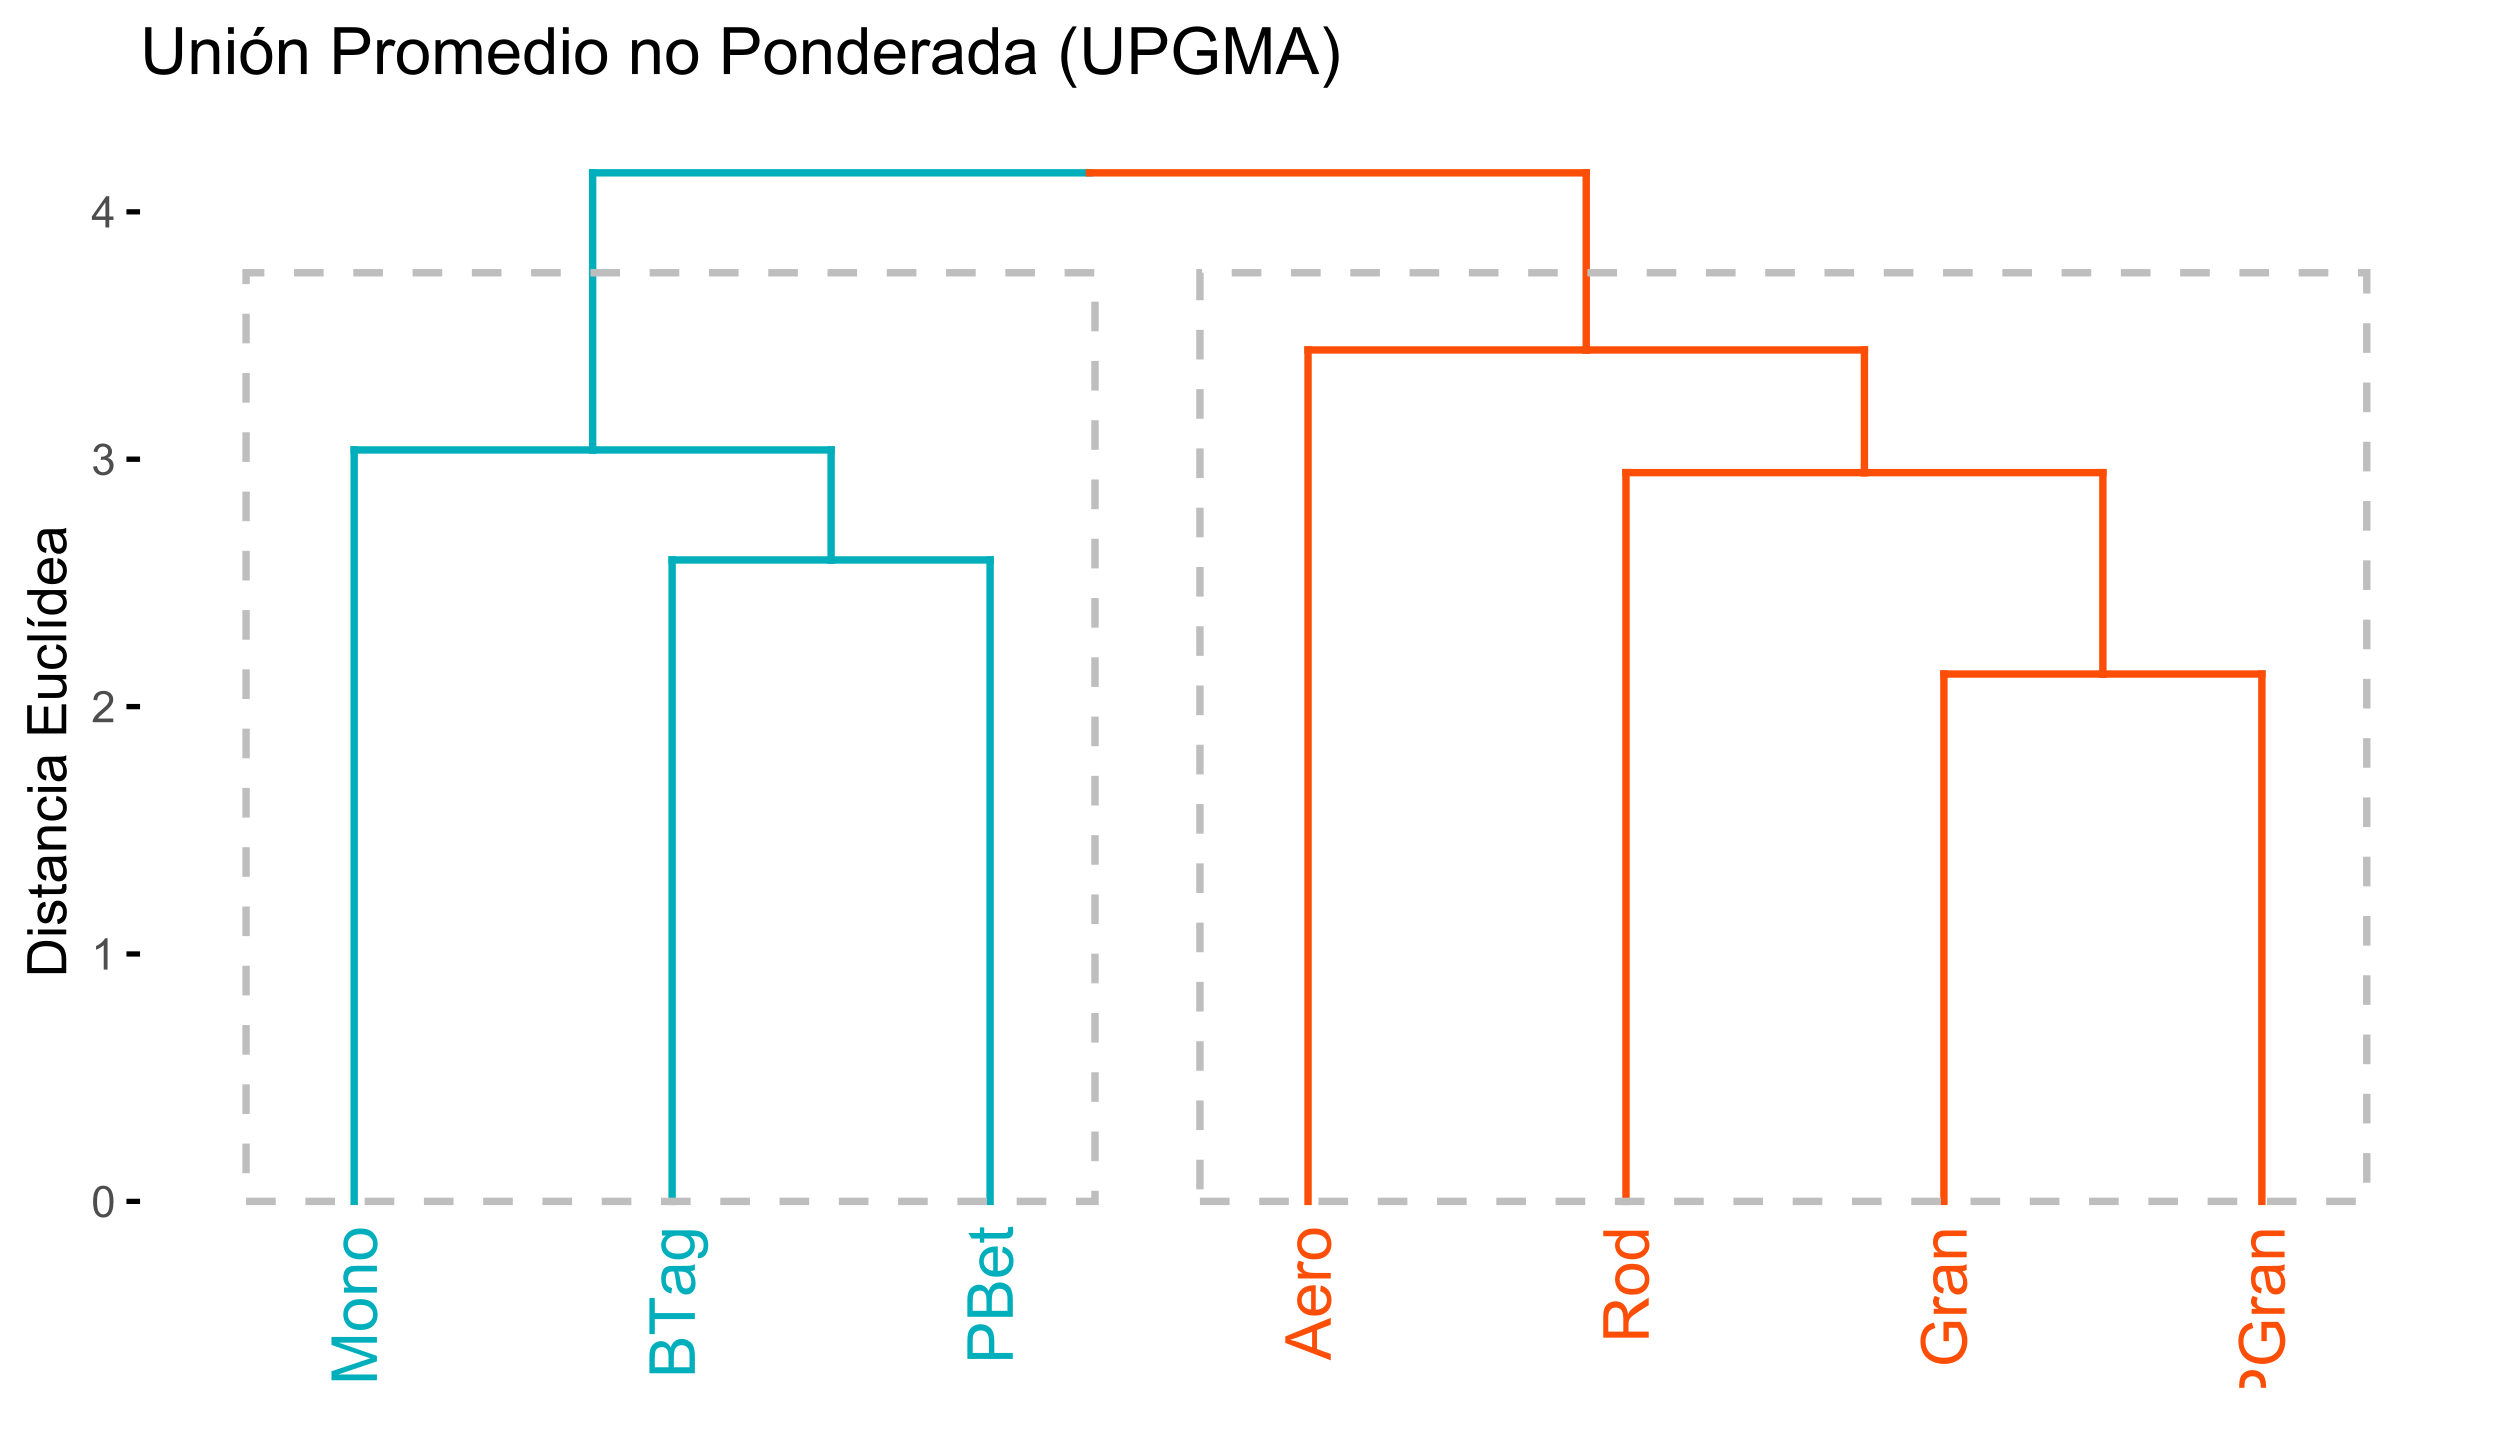 <?xml version="1.0" encoding="UTF-8"?>
<svg xmlns="http://www.w3.org/2000/svg" xmlns:xlink="http://www.w3.org/1999/xlink" width="504pt" height="288pt" viewBox="0 0 504 288" version="1.1">
<defs>
<g>
<symbol overflow="visible" id="glyph0-0">
<path style="stroke:none;" d="M 0 -1.602 L -8.004 -1.602 L -8.004 -8.004 L 0 -8.004 Z M -0.199 -1.801 L -0.199 -7.801 L -7.801 -7.801 L -7.801 -1.801 Z M -0.199 -1.801 "/>
</symbol>
<symbol overflow="visible" id="glyph0-1">
<path style="stroke:none;" d="M 0 -0.949 L -9.164 -0.949 L -9.164 -2.777 L -2.676 -4.945 C -2.07 -5.145 -1.617 -5.289 -1.32 -5.383 C -1.648 -5.484 -2.141 -5.648 -2.789 -5.871 L -9.164 -8.066 L -9.164 -9.695 L 0 -9.695 L 0 -8.527 L -7.672 -8.527 L 0 -5.863 L 0 -4.77 L -7.801 -2.121 L 0 -2.121 Z M 0 -0.949 "/>
</symbol>
<symbol overflow="visible" id="glyph0-2">
<path style="stroke:none;" d="M -3.32 -0.426 C -4.547 -0.422 -5.457 -0.762 -6.051 -1.449 C -6.539 -2.02 -6.785 -2.719 -6.789 -3.539 C -6.785 -4.449 -6.484 -5.191 -5.891 -5.773 C -5.289 -6.352 -4.465 -6.645 -3.414 -6.645 C -2.559 -6.645 -1.887 -6.516 -1.398 -6.258 C -0.906 -6 -0.527 -5.625 -0.258 -5.141 C 0.012 -4.648 0.145 -4.117 0.148 -3.539 C 0.145 -2.609 -0.148 -1.855 -0.742 -1.285 C -1.336 -0.707 -2.195 -0.422 -3.32 -0.426 Z M -3.32 -1.582 C -2.465 -1.582 -1.828 -1.766 -1.406 -2.137 C -0.984 -2.508 -0.773 -2.977 -0.773 -3.539 C -0.773 -4.094 -0.984 -4.555 -1.41 -4.93 C -1.836 -5.297 -2.484 -5.484 -3.355 -5.488 C -4.176 -5.484 -4.797 -5.297 -5.223 -4.93 C -5.645 -4.555 -5.859 -4.094 -5.859 -3.539 C -5.859 -2.977 -5.648 -2.508 -5.227 -2.137 C -4.805 -1.766 -4.168 -1.582 -3.32 -1.582 Z M -3.32 -1.582 "/>
</symbol>
<symbol overflow="visible" id="glyph0-3">
<path style="stroke:none;" d="M 0 -0.844 L -6.641 -0.844 L -6.641 -1.855 L -5.695 -1.855 C -6.422 -2.344 -6.785 -3.047 -6.789 -3.969 C -6.785 -4.367 -6.715 -4.738 -6.574 -5.074 C -6.43 -5.41 -6.238 -5.66 -6.008 -5.828 C -5.77 -5.992 -5.492 -6.109 -5.176 -6.176 C -4.965 -6.215 -4.602 -6.234 -4.082 -6.238 L 0 -6.238 L 0 -5.113 L -4.039 -5.113 C -4.492 -5.109 -4.836 -5.066 -5.066 -4.98 C -5.289 -4.895 -5.469 -4.738 -5.609 -4.516 C -5.742 -4.293 -5.812 -4.031 -5.812 -3.73 C -5.812 -3.25 -5.66 -2.836 -5.355 -2.488 C -5.051 -2.141 -4.473 -1.969 -3.625 -1.969 L 0 -1.969 Z M 0 -0.844 "/>
</symbol>
<symbol overflow="visible" id="glyph0-4">
<path style="stroke:none;" d="M 0 -0.938 L -9.164 -0.938 L -9.164 -4.375 C -9.164 -5.074 -9.07 -5.637 -8.887 -6.059 C -8.699 -6.48 -8.414 -6.812 -8.031 -7.055 C -7.645 -7.293 -7.242 -7.41 -6.82 -7.414 C -6.43 -7.41 -6.059 -7.305 -5.715 -7.094 C -5.363 -6.879 -5.086 -6.559 -4.875 -6.133 C -4.711 -6.684 -4.434 -7.109 -4.043 -7.41 C -3.652 -7.707 -3.188 -7.855 -2.656 -7.859 C -2.223 -7.855 -1.824 -7.766 -1.457 -7.586 C -1.086 -7.402 -0.801 -7.18 -0.605 -6.914 C -0.402 -6.648 -0.254 -6.312 -0.152 -5.91 C -0.051 -5.508 0 -5.016 0 -4.434 Z M -5.312 -2.152 L -5.312 -4.133 C -5.309 -4.664 -5.344 -5.051 -5.422 -5.289 C -5.508 -5.594 -5.66 -5.824 -5.875 -5.984 C -6.086 -6.137 -6.352 -6.215 -6.676 -6.219 C -6.977 -6.215 -7.246 -6.145 -7.48 -6 C -7.711 -5.852 -7.867 -5.641 -7.953 -5.375 C -8.035 -5.102 -8.078 -4.637 -8.082 -3.98 L -8.082 -2.152 Z M -1.082 -2.152 L -1.082 -4.434 C -1.078 -4.82 -1.094 -5.094 -1.125 -5.258 C -1.172 -5.531 -1.254 -5.766 -1.375 -5.957 C -1.488 -6.141 -1.656 -6.293 -1.883 -6.418 C -2.102 -6.535 -2.359 -6.598 -2.656 -6.602 C -2.992 -6.598 -3.289 -6.512 -3.547 -6.34 C -3.797 -6.164 -3.977 -5.918 -4.078 -5.609 C -4.18 -5.297 -4.23 -4.852 -4.234 -4.27 L -4.234 -2.152 Z M -1.082 -2.152 "/>
</symbol>
<symbol overflow="visible" id="glyph0-5">
<path style="stroke:none;" d="M 0 -3.32 L -8.082 -3.32 L -8.082 -0.301 L -9.164 -0.301 L -9.164 -7.566 L -8.082 -7.566 L -8.082 -4.531 L 0 -4.531 Z M 0 -3.32 "/>
</symbol>
<symbol overflow="visible" id="glyph0-6">
<path style="stroke:none;" d="M -0.82 -5.176 C -0.465 -4.754 -0.215 -4.355 -0.07 -3.973 C 0.074 -3.586 0.145 -3.172 0.148 -2.73 C 0.145 -2 -0.027 -1.438 -0.383 -1.047 C -0.734 -0.652 -1.191 -0.457 -1.75 -0.461 C -2.074 -0.457 -2.371 -0.531 -2.641 -0.684 C -2.906 -0.828 -3.121 -1.023 -3.285 -1.266 C -3.445 -1.504 -3.57 -1.773 -3.656 -2.074 C -3.715 -2.293 -3.77 -2.625 -3.824 -3.074 C -3.93 -3.98 -4.059 -4.648 -4.215 -5.082 C -4.363 -5.082 -4.461 -5.086 -4.508 -5.09 C -4.961 -5.086 -5.285 -4.98 -5.477 -4.77 C -5.73 -4.48 -5.859 -4.051 -5.859 -3.488 C -5.859 -2.957 -5.766 -2.566 -5.578 -2.316 C -5.391 -2.059 -5.062 -1.875 -4.594 -1.758 L -4.746 -0.656 C -5.215 -0.754 -5.594 -0.918 -5.887 -1.148 C -6.172 -1.379 -6.395 -1.711 -6.555 -2.145 C -6.707 -2.574 -6.785 -3.074 -6.789 -3.652 C -6.785 -4.215 -6.719 -4.676 -6.59 -5.031 C -6.453 -5.383 -6.285 -5.645 -6.086 -5.812 C -5.879 -5.977 -5.625 -6.094 -5.32 -6.164 C -5.125 -6.199 -4.777 -6.215 -4.281 -6.219 L -2.781 -6.219 C -1.73 -6.215 -1.07 -6.238 -0.797 -6.289 C -0.52 -6.336 -0.254 -6.434 0 -6.578 L 0 -5.402 C -0.234 -5.285 -0.508 -5.207 -0.82 -5.176 Z M -3.332 -5.082 C -3.164 -4.668 -3.023 -4.059 -2.906 -3.246 C -2.84 -2.781 -2.766 -2.453 -2.684 -2.262 C -2.598 -2.07 -2.473 -1.922 -2.316 -1.82 C -2.152 -1.715 -1.977 -1.664 -1.781 -1.664 C -1.48 -1.664 -1.23 -1.777 -1.031 -2.004 C -0.828 -2.23 -0.727 -2.562 -0.73 -3 C -0.727 -3.434 -0.82 -3.816 -1.016 -4.156 C -1.203 -4.492 -1.465 -4.742 -1.793 -4.902 C -2.047 -5.02 -2.422 -5.078 -2.918 -5.082 Z M -3.332 -5.082 "/>
</symbol>
<symbol overflow="visible" id="glyph0-7">
<path style="stroke:none;" d="M 0.551 -0.637 L 0.711 -1.73 C 1.047 -1.773 1.293 -1.902 1.449 -2.113 C 1.652 -2.391 1.758 -2.773 1.762 -3.258 C 1.758 -3.777 1.652 -4.18 1.449 -4.465 C 1.238 -4.746 0.949 -4.938 0.574 -5.039 C 0.344 -5.094 -0.137 -5.121 -0.867 -5.121 C -0.289 -4.629 0 -4.016 0 -3.281 C 0 -2.367 -0.328 -1.66 -0.988 -1.164 C -1.645 -0.66 -2.434 -0.41 -3.355 -0.414 C -3.988 -0.41 -4.574 -0.523 -5.109 -0.758 C -5.645 -0.984 -6.059 -1.316 -6.352 -1.754 C -6.641 -2.184 -6.785 -2.695 -6.789 -3.289 C -6.785 -4.07 -6.469 -4.719 -5.84 -5.227 L -6.641 -5.227 L -6.641 -6.266 L -0.898 -6.266 C 0.133 -6.262 0.859 -6.156 1.297 -5.949 C 1.727 -5.734 2.07 -5.402 2.32 -4.949 C 2.57 -4.492 2.695 -3.93 2.695 -3.262 C 2.695 -2.469 2.516 -1.828 2.16 -1.344 C 1.801 -0.852 1.266 -0.617 0.551 -0.637 Z M -3.438 -1.57 C -2.566 -1.57 -1.93 -1.742 -1.531 -2.086 C -1.125 -2.43 -0.926 -2.863 -0.93 -3.387 C -0.926 -3.902 -1.125 -4.336 -1.527 -4.688 C -1.922 -5.039 -2.547 -5.215 -3.402 -5.215 C -4.211 -5.215 -4.824 -5.031 -5.238 -4.672 C -5.652 -4.309 -5.859 -3.875 -5.859 -3.371 C -5.859 -2.867 -5.656 -2.441 -5.25 -2.094 C -4.844 -1.742 -4.238 -1.57 -3.438 -1.57 Z M -3.438 -1.57 "/>
</symbol>
<symbol overflow="visible" id="glyph0-8">
<path style="stroke:none;" d="M 0 -0.988 L -9.164 -0.988 L -9.164 -4.445 C -9.164 -5.051 -9.133 -5.516 -9.078 -5.84 C -9 -6.289 -8.859 -6.664 -8.648 -6.969 C -8.438 -7.27 -8.141 -7.516 -7.762 -7.703 C -7.383 -7.887 -6.969 -7.98 -6.516 -7.984 C -5.734 -7.98 -5.074 -7.73 -4.535 -7.238 C -3.996 -6.738 -3.727 -5.844 -3.727 -4.551 L -3.727 -2.199 L 0 -2.199 Z M -4.809 -2.199 L -4.809 -4.57 C -4.805 -5.352 -4.949 -5.906 -5.246 -6.238 C -5.535 -6.566 -5.945 -6.73 -6.477 -6.734 C -6.855 -6.73 -7.184 -6.633 -7.461 -6.441 C -7.73 -6.246 -7.914 -5.992 -8.004 -5.676 C -8.055 -5.469 -8.078 -5.094 -8.082 -4.547 L -8.082 -2.199 Z M -4.809 -2.199 "/>
</symbol>
<symbol overflow="visible" id="glyph0-9">
<path style="stroke:none;" d="M -2.137 -5.391 L -1.996 -6.551 C -1.312 -6.367 -0.785 -6.027 -0.414 -5.531 C -0.039 -5.035 0.145 -4.402 0.148 -3.633 C 0.145 -2.66 -0.148 -1.887 -0.746 -1.32 C -1.34 -0.75 -2.18 -0.469 -3.262 -0.469 C -4.375 -0.469 -5.242 -0.754 -5.863 -1.332 C -6.477 -1.902 -6.785 -2.648 -6.789 -3.57 C -6.785 -4.453 -6.484 -5.18 -5.883 -5.746 C -5.277 -6.305 -4.426 -6.586 -3.332 -6.59 C -3.262 -6.586 -3.16 -6.582 -3.031 -6.582 L -3.031 -1.633 C -2.297 -1.672 -1.738 -1.879 -1.355 -2.25 C -0.965 -2.621 -0.773 -3.082 -0.773 -3.637 C -0.773 -4.047 -0.879 -4.398 -1.098 -4.695 C -1.312 -4.984 -1.66 -5.219 -2.137 -5.391 Z M -3.957 -1.695 L -3.957 -5.402 C -4.512 -5.352 -4.934 -5.207 -5.215 -4.977 C -5.645 -4.613 -5.859 -4.148 -5.863 -3.582 C -5.859 -3.062 -5.688 -2.629 -5.344 -2.277 C -5 -1.922 -4.535 -1.727 -3.957 -1.695 Z M -3.957 -1.695 "/>
</symbol>
<symbol overflow="visible" id="glyph0-10">
<path style="stroke:none;" d="M -1.008 -3.301 L -0.012 -3.465 C 0.051 -3.145 0.082 -2.863 0.086 -2.613 C 0.082 -2.203 0.02 -1.883 -0.105 -1.66 C -0.234 -1.434 -0.402 -1.277 -0.613 -1.188 C -0.82 -1.094 -1.266 -1.047 -1.945 -1.051 L -5.766 -1.051 L -5.766 -0.227 L -6.641 -0.227 L -6.641 -1.051 L -8.285 -1.051 L -8.957 -2.168 L -6.641 -2.168 L -6.641 -3.301 L -5.766 -3.301 L -5.766 -2.168 L -1.883 -2.168 C -1.559 -2.168 -1.352 -2.188 -1.262 -2.227 C -1.168 -2.266 -1.098 -2.328 -1.043 -2.422 C -0.988 -2.508 -0.961 -2.637 -0.961 -2.809 C -0.961 -2.93 -0.977 -3.094 -1.008 -3.301 Z M -1.008 -3.301 "/>
</symbol>
<symbol overflow="visible" id="glyph0-11">
<path style="stroke:none;" d="M 0 0.02 L -9.164 -3.5 L -9.164 -4.809 L 0 -8.559 L 0 -7.176 L -2.777 -6.109 L -2.777 -2.277 L 0 -1.27 Z M -3.762 -2.625 L -3.762 -5.734 L -6.301 -4.777 C -7.066 -4.48 -7.703 -4.266 -8.203 -4.125 C -7.613 -4.008 -7.027 -3.844 -6.453 -3.633 Z M -3.762 -2.625 "/>
</symbol>
<symbol overflow="visible" id="glyph0-12">
<path style="stroke:none;" d="M 0 -0.832 L -6.641 -0.832 L -6.641 -1.844 L -5.633 -1.844 C -6.102 -2.098 -6.414 -2.336 -6.562 -2.559 C -6.711 -2.773 -6.785 -3.016 -6.789 -3.281 C -6.785 -3.66 -6.664 -4.043 -6.426 -4.438 L -5.383 -4.051 C -5.543 -3.77 -5.625 -3.496 -5.625 -3.227 C -5.625 -2.977 -5.551 -2.754 -5.402 -2.562 C -5.254 -2.363 -5.047 -2.227 -4.789 -2.145 C -4.383 -2.02 -3.945 -1.957 -3.477 -1.957 L 0 -1.957 Z M 0 -0.832 "/>
</symbol>
<symbol overflow="visible" id="glyph0-13">
<path style="stroke:none;" d="M 0 -1.008 L -9.164 -1.008 L -9.164 -5.07 C -9.164 -5.883 -9.082 -6.504 -8.918 -6.934 C -8.754 -7.355 -8.461 -7.695 -8.047 -7.949 C -7.625 -8.203 -7.164 -8.332 -6.664 -8.332 C -6.008 -8.332 -5.461 -8.121 -5.02 -7.699 C -4.57 -7.277 -4.289 -6.625 -4.172 -5.75 C -4.016 -6.07 -3.863 -6.316 -3.715 -6.484 C -3.387 -6.836 -2.98 -7.172 -2.496 -7.488 L 0 -9.082 L 0 -7.559 L -1.906 -6.344 C -2.453 -5.988 -2.875 -5.695 -3.168 -5.469 C -3.457 -5.234 -3.66 -5.031 -3.781 -4.852 C -3.895 -4.672 -3.977 -4.488 -4.027 -4.301 C -4.051 -4.16 -4.066 -3.934 -4.07 -3.625 L -4.07 -2.219 L 0 -2.219 Z M -5.121 -2.219 L -5.121 -4.828 C -5.121 -5.379 -5.176 -5.809 -5.293 -6.125 C -5.402 -6.434 -5.586 -6.672 -5.84 -6.836 C -6.09 -6.996 -6.363 -7.078 -6.664 -7.082 C -7.094 -7.078 -7.453 -6.922 -7.734 -6.609 C -8.012 -6.297 -8.148 -5.801 -8.152 -5.121 L -8.152 -2.219 Z M -5.121 -2.219 "/>
</symbol>
<symbol overflow="visible" id="glyph0-14">
<path style="stroke:none;" d="M 0 -5.152 L -0.836 -5.152 C -0.18 -4.727 0.145 -4.109 0.148 -3.293 C 0.145 -2.762 0.004 -2.273 -0.289 -1.832 C -0.578 -1.387 -0.984 -1.043 -1.508 -0.801 C -2.027 -0.555 -2.629 -0.434 -3.312 -0.438 C -3.973 -0.434 -4.574 -0.543 -5.117 -0.77 C -5.652 -0.988 -6.066 -1.32 -6.355 -1.762 C -6.641 -2.203 -6.785 -2.699 -6.789 -3.246 C -6.785 -3.645 -6.699 -4 -6.535 -4.312 C -6.363 -4.625 -6.145 -4.879 -5.875 -5.078 L -9.164 -5.078 L -9.164 -6.195 L 0 -6.195 Z M -3.312 -1.594 C -2.461 -1.594 -1.828 -1.77 -1.406 -2.129 C -0.984 -2.484 -0.773 -2.91 -0.773 -3.402 C -0.773 -3.891 -0.973 -4.309 -1.375 -4.656 C -1.777 -4.996 -2.391 -5.168 -3.219 -5.172 C -4.125 -5.168 -4.793 -4.992 -5.219 -4.645 C -5.645 -4.293 -5.859 -3.863 -5.859 -3.352 C -5.859 -2.852 -5.652 -2.434 -5.246 -2.098 C -4.832 -1.762 -4.188 -1.594 -3.312 -1.594 Z M -3.312 -1.594 "/>
</symbol>
<symbol overflow="visible" id="glyph0-15">
<path style="stroke:none;" d="M -3.594 -5.277 L -4.672 -5.277 L -4.676 -9.16 L -1.273 -9.16 C -0.797 -8.559 -0.441 -7.945 -0.203 -7.312 C 0.035 -6.68 0.152 -6.027 0.156 -5.363 C 0.152 -4.461 -0.039 -3.645 -0.422 -2.91 C -0.805 -2.172 -1.359 -1.617 -2.094 -1.242 C -2.82 -0.867 -3.637 -0.68 -4.539 -0.68 C -5.426 -0.68 -6.258 -0.863 -7.035 -1.238 C -7.805 -1.609 -8.379 -2.148 -8.758 -2.852 C -9.129 -3.551 -9.316 -4.355 -9.32 -5.27 C -9.316 -5.93 -9.207 -6.531 -8.996 -7.066 C -8.777 -7.602 -8.48 -8.02 -8.102 -8.328 C -7.715 -8.629 -7.215 -8.859 -6.602 -9.02 L -6.301 -7.926 C -6.766 -7.789 -7.133 -7.617 -7.402 -7.414 C -7.664 -7.207 -7.879 -6.918 -8.043 -6.539 C -8.203 -6.156 -8.285 -5.734 -8.285 -5.277 C -8.285 -4.719 -8.199 -4.238 -8.031 -3.836 C -7.859 -3.43 -7.637 -3.105 -7.363 -2.859 C -7.086 -2.609 -6.785 -2.414 -6.457 -2.281 C -5.891 -2.047 -5.273 -1.934 -4.613 -1.934 C -3.793 -1.934 -3.109 -2.074 -2.562 -2.355 C -2.008 -2.637 -1.602 -3.043 -1.336 -3.582 C -1.07 -4.117 -0.938 -4.691 -0.938 -5.297 C -0.938 -5.82 -1.035 -6.332 -1.238 -6.832 C -1.438 -7.332 -1.656 -7.711 -1.887 -7.973 L -3.594 -7.973 Z M -3.594 -5.277 "/>
</symbol>
<symbol overflow="visible" id="glyph1-0">
<path style="stroke:none;" d="M 1.102 0 L 1.102 -5.5 L 5.5 -5.5 L 5.5 0 Z M 1.238 -0.137 L 5.363 -0.137 L 5.363 -5.363 L 1.238 -5.363 Z M 1.238 -0.137 "/>
</symbol>
<symbol overflow="visible" id="glyph1-1">
<path style="stroke:none;" d="M 0.367 -3.105 C 0.363 -3.848 0.438 -4.445 0.594 -4.902 C 0.742 -5.355 0.973 -5.707 1.277 -5.953 C 1.578 -6.199 1.957 -6.32 2.418 -6.324 C 2.754 -6.32 3.051 -6.254 3.309 -6.121 C 3.562 -5.984 3.773 -5.789 3.938 -5.531 C 4.102 -5.273 4.23 -4.961 4.328 -4.594 C 4.422 -4.227 4.469 -3.73 4.473 -3.105 C 4.469 -2.367 4.395 -1.77 4.242 -1.316 C 4.09 -0.859 3.863 -0.508 3.562 -0.262 C 3.258 -0.016 2.875 0.105 2.418 0.109 C 1.809 0.105 1.332 -0.109 0.988 -0.547 C 0.57 -1.066 0.363 -1.922 0.367 -3.105 Z M 1.16 -3.105 C 1.16 -2.07 1.281 -1.379 1.523 -1.039 C 1.766 -0.695 2.062 -0.527 2.418 -0.527 C 2.773 -0.527 3.074 -0.699 3.316 -1.043 C 3.559 -1.387 3.68 -2.074 3.68 -3.105 C 3.68 -4.145 3.559 -4.832 3.316 -5.172 C 3.074 -5.512 2.77 -5.684 2.41 -5.684 C 2.051 -5.684 1.77 -5.531 1.559 -5.234 C 1.293 -4.844 1.16 -4.137 1.16 -3.105 Z M 1.16 -3.105 "/>
</symbol>
<symbol overflow="visible" id="glyph1-2">
<path style="stroke:none;" d="M 3.277 0 L 2.504 0 L 2.504 -4.93 C 2.316 -4.75 2.074 -4.574 1.773 -4.395 C 1.469 -4.215 1.195 -4.082 0.957 -3.996 L 0.957 -4.742 C 1.387 -4.941 1.766 -5.188 2.09 -5.48 C 2.414 -5.77 2.645 -6.051 2.781 -6.324 L 3.277 -6.324 Z M 3.277 0 "/>
</symbol>
<symbol overflow="visible" id="glyph1-3">
<path style="stroke:none;" d="M 4.43 -0.742 L 4.43 0 L 0.266 0 C 0.258 -0.188 0.289 -0.367 0.355 -0.539 C 0.461 -0.82 0.629 -1.098 0.863 -1.375 C 1.094 -1.648 1.434 -1.965 1.879 -2.328 C 2.562 -2.887 3.023 -3.332 3.266 -3.664 C 3.5 -3.988 3.621 -4.301 3.625 -4.594 C 3.621 -4.898 3.512 -5.156 3.297 -5.367 C 3.074 -5.578 2.789 -5.684 2.441 -5.684 C 2.066 -5.684 1.77 -5.57 1.547 -5.348 C 1.32 -5.125 1.207 -4.816 1.207 -4.422 L 0.414 -4.504 C 0.465 -5.094 0.668 -5.543 1.027 -5.855 C 1.379 -6.164 1.855 -6.32 2.457 -6.324 C 3.059 -6.32 3.539 -6.152 3.891 -5.82 C 4.242 -5.484 4.418 -5.07 4.422 -4.578 C 4.418 -4.32 4.367 -4.074 4.266 -3.832 C 4.164 -3.59 3.992 -3.332 3.754 -3.062 C 3.512 -2.793 3.113 -2.426 2.562 -1.957 C 2.094 -1.566 1.797 -1.301 1.664 -1.16 C 1.531 -1.02 1.422 -0.879 1.34 -0.742 Z M 4.43 -0.742 "/>
</symbol>
<symbol overflow="visible" id="glyph1-4">
<path style="stroke:none;" d="M 0.371 -1.664 L 1.145 -1.766 C 1.23 -1.324 1.383 -1.008 1.598 -0.816 C 1.809 -0.621 2.066 -0.527 2.375 -0.527 C 2.734 -0.527 3.043 -0.652 3.297 -0.906 C 3.547 -1.156 3.672 -1.469 3.676 -1.844 C 3.672 -2.195 3.555 -2.488 3.324 -2.719 C 3.09 -2.949 2.797 -3.062 2.441 -3.066 C 2.293 -3.062 2.109 -3.035 1.895 -2.98 L 1.98 -3.66 C 2.031 -3.652 2.07 -3.648 2.105 -3.652 C 2.434 -3.648 2.73 -3.734 2.996 -3.91 C 3.254 -4.078 3.387 -4.344 3.391 -4.703 C 3.387 -4.984 3.289 -5.219 3.102 -5.406 C 2.906 -5.59 2.66 -5.684 2.359 -5.688 C 2.055 -5.684 1.805 -5.59 1.605 -5.402 C 1.402 -5.215 1.273 -4.93 1.219 -4.555 L 0.445 -4.691 C 0.539 -5.207 0.754 -5.609 1.09 -5.895 C 1.426 -6.18 1.844 -6.32 2.344 -6.324 C 2.688 -6.32 3.004 -6.246 3.293 -6.102 C 3.582 -5.953 3.801 -5.754 3.953 -5.5 C 4.105 -5.242 4.184 -4.973 4.184 -4.688 C 4.184 -4.414 4.109 -4.164 3.965 -3.945 C 3.816 -3.719 3.602 -3.543 3.316 -3.41 C 3.688 -3.324 3.977 -3.145 4.184 -2.875 C 4.391 -2.602 4.492 -2.262 4.496 -1.859 C 4.492 -1.305 4.293 -0.84 3.895 -0.461 C 3.492 -0.078 2.984 0.109 2.371 0.113 C 1.816 0.109 1.355 -0.051 0.992 -0.379 C 0.625 -0.707 0.418 -1.137 0.371 -1.664 Z M 0.371 -1.664 "/>
</symbol>
<symbol overflow="visible" id="glyph1-5">
<path style="stroke:none;" d="M 2.844 0 L 2.844 -1.508 L 0.113 -1.508 L 0.113 -2.219 L 2.988 -6.301 L 3.617 -6.301 L 3.617 -2.219 L 4.469 -2.219 L 4.469 -1.508 L 3.617 -1.508 L 3.617 0 Z M 2.844 -2.219 L 2.844 -5.059 L 0.871 -2.219 Z M 2.844 -2.219 "/>
</symbol>
<symbol overflow="visible" id="glyph2-0">
<path style="stroke:none;" d="M 0 -1.375 L -6.875 -1.375 L -6.875 -6.875 L 0 -6.875 Z M -0.172 -1.547 L -0.172 -6.703 L -6.703 -6.703 L -6.703 -1.547 Z M -0.172 -1.547 "/>
</symbol>
<symbol overflow="visible" id="glyph2-1">
<path style="stroke:none;" d="M 0 -0.848 L -7.875 -0.848 L -7.875 -3.562 C -7.875 -4.172 -7.836 -4.637 -7.762 -4.965 C -7.656 -5.41 -7.469 -5.797 -7.195 -6.117 C -6.844 -6.531 -6.395 -6.84 -5.852 -7.051 C -5.301 -7.254 -4.676 -7.359 -3.98 -7.359 C -3.379 -7.359 -2.848 -7.289 -2.387 -7.148 C -1.922 -7.008 -1.543 -6.828 -1.242 -6.609 C -0.938 -6.391 -0.699 -6.152 -0.527 -5.895 C -0.355 -5.633 -0.223 -5.316 -0.133 -4.953 C -0.043 -4.586 0 -4.168 0 -3.691 Z M -0.93 -1.891 L -0.93 -3.57 C -0.926 -4.086 -0.973 -4.496 -1.074 -4.793 C -1.168 -5.09 -1.305 -5.324 -1.48 -5.5 C -1.727 -5.746 -2.059 -5.938 -2.477 -6.078 C -2.895 -6.211 -3.402 -6.281 -3.996 -6.285 C -4.816 -6.281 -5.449 -6.145 -5.895 -5.879 C -6.336 -5.605 -6.633 -5.277 -6.785 -4.895 C -6.891 -4.609 -6.941 -4.16 -6.945 -3.547 L -6.945 -1.891 Z M -0.93 -1.891 "/>
</symbol>
<symbol overflow="visible" id="glyph2-2">
<path style="stroke:none;" d="M -6.762 -0.73 L -7.875 -0.73 L -7.875 -1.699 L -6.762 -1.699 Z M 0 -0.73 L -5.703 -0.73 L -5.703 -1.699 L 0 -1.695 Z M 0 -0.73 "/>
</symbol>
<symbol overflow="visible" id="glyph2-3">
<path style="stroke:none;" d="M -1.703 -0.34 L -1.852 -1.293 C -1.469 -1.344 -1.172 -1.492 -0.969 -1.742 C -0.762 -1.984 -0.66 -2.328 -0.664 -2.773 C -0.66 -3.211 -0.75 -3.539 -0.934 -3.758 C -1.113 -3.969 -1.328 -4.078 -1.574 -4.082 C -1.789 -4.078 -1.961 -3.984 -2.09 -3.797 C -2.172 -3.664 -2.281 -3.332 -2.418 -2.809 C -2.594 -2.098 -2.75 -1.609 -2.883 -1.336 C -3.012 -1.062 -3.191 -0.852 -3.422 -0.711 C -3.652 -0.566 -3.906 -0.496 -4.188 -0.5 C -4.441 -0.496 -4.676 -0.555 -4.895 -0.672 C -5.105 -0.785 -5.289 -0.945 -5.438 -1.148 C -5.547 -1.297 -5.637 -1.5 -5.715 -1.762 C -5.789 -2.02 -5.828 -2.301 -5.832 -2.602 C -5.828 -3.047 -5.766 -3.438 -5.637 -3.777 C -5.508 -4.113 -5.332 -4.363 -5.113 -4.527 C -4.891 -4.688 -4.598 -4.797 -4.234 -4.859 L -4.102 -3.914 C -4.395 -3.871 -4.621 -3.746 -4.789 -3.543 C -4.953 -3.336 -5.039 -3.043 -5.039 -2.668 C -5.039 -2.223 -4.965 -1.906 -4.816 -1.719 C -4.668 -1.523 -4.496 -1.43 -4.301 -1.434 C -4.176 -1.43 -4.062 -1.469 -3.965 -1.551 C -3.859 -1.629 -3.773 -1.754 -3.707 -1.922 C -3.668 -2.016 -3.586 -2.301 -3.461 -2.777 C -3.273 -3.461 -3.121 -3.938 -3.008 -4.207 C -2.891 -4.477 -2.723 -4.688 -2.5 -4.844 C -2.277 -4.996 -2.004 -5.074 -1.676 -5.074 C -1.352 -5.074 -1.047 -4.98 -0.766 -4.793 C -0.48 -4.605 -0.262 -4.332 -0.105 -3.98 C 0.051 -3.621 0.129 -3.223 0.129 -2.777 C 0.129 -2.035 -0.023 -1.469 -0.332 -1.082 C -0.641 -0.691 -1.098 -0.445 -1.703 -0.34 Z M -1.703 -0.34 "/>
</symbol>
<symbol overflow="visible" id="glyph2-4">
<path style="stroke:none;" d="M -0.863 -2.836 L -0.012 -2.977 C 0.043 -2.703 0.07 -2.457 0.074 -2.246 C 0.07 -1.891 0.02 -1.621 -0.09 -1.43 C -0.199 -1.234 -0.348 -1.098 -0.527 -1.02 C -0.707 -0.941 -1.086 -0.902 -1.672 -0.902 L -4.953 -0.902 L -4.953 -0.195 L -5.703 -0.195 L -5.703 -0.902 L -7.117 -0.902 L -7.695 -1.863 L -5.703 -1.863 L -5.703 -2.836 L -4.953 -2.836 L -4.953 -1.863 L -1.617 -1.863 C -1.34 -1.863 -1.16 -1.879 -1.082 -1.914 C -1 -1.945 -0.938 -2 -0.895 -2.078 C -0.848 -2.152 -0.824 -2.262 -0.828 -2.41 C -0.824 -2.516 -0.836 -2.66 -0.863 -2.836 Z M -0.863 -2.836 "/>
</symbol>
<symbol overflow="visible" id="glyph2-5">
<path style="stroke:none;" d="M -0.703 -4.445 C -0.398 -4.086 -0.184 -3.742 -0.059 -3.414 C 0.066 -3.082 0.129 -2.727 0.129 -2.348 C 0.129 -1.719 -0.023 -1.238 -0.328 -0.902 C -0.633 -0.566 -1.023 -0.398 -1.504 -0.398 C -1.781 -0.398 -2.035 -0.461 -2.27 -0.586 C -2.496 -0.711 -2.684 -0.875 -2.824 -1.086 C -2.965 -1.289 -3.07 -1.523 -3.141 -1.785 C -3.191 -1.969 -3.238 -2.254 -3.289 -2.641 C -3.375 -3.418 -3.488 -3.992 -3.621 -4.367 C -3.754 -4.367 -3.836 -4.371 -3.871 -4.371 C -4.266 -4.371 -4.543 -4.277 -4.703 -4.098 C -4.918 -3.848 -5.027 -3.48 -5.031 -2.996 C -5.027 -2.539 -4.949 -2.203 -4.793 -1.988 C -4.633 -1.77 -4.352 -1.609 -3.949 -1.508 L -4.078 -0.562 C -4.48 -0.648 -4.805 -0.789 -5.055 -0.988 C -5.301 -1.184 -5.492 -1.469 -5.629 -1.844 C -5.762 -2.215 -5.828 -2.645 -5.832 -3.137 C -5.828 -3.621 -5.773 -4.02 -5.66 -4.324 C -5.543 -4.629 -5.398 -4.852 -5.227 -4.996 C -5.055 -5.137 -4.836 -5.238 -4.57 -5.297 C -4.406 -5.328 -4.109 -5.344 -3.68 -5.344 L -2.391 -5.344 C -1.492 -5.344 -0.922 -5.363 -0.684 -5.406 C -0.445 -5.445 -0.219 -5.527 0 -5.648 L 0 -4.641 C -0.199 -4.539 -0.434 -4.473 -0.703 -4.445 Z M -2.863 -4.367 C -2.719 -4.012 -2.598 -3.488 -2.496 -2.789 C -2.438 -2.391 -2.371 -2.109 -2.301 -1.945 C -2.227 -1.781 -2.121 -1.652 -1.988 -1.562 C -1.848 -1.473 -1.695 -1.43 -1.531 -1.43 C -1.27 -1.43 -1.055 -1.527 -0.887 -1.723 C -0.711 -1.918 -0.625 -2.203 -0.629 -2.578 C -0.625 -2.949 -0.707 -3.277 -0.871 -3.57 C -1.031 -3.859 -1.254 -4.074 -1.543 -4.211 C -1.754 -4.312 -2.078 -4.363 -2.508 -4.367 Z M -2.863 -4.367 "/>
</symbol>
<symbol overflow="visible" id="glyph2-6">
<path style="stroke:none;" d="M 0 -0.727 L -5.703 -0.727 L -5.703 -1.594 L -4.895 -1.594 C -5.516 -2.012 -5.828 -2.617 -5.832 -3.41 C -5.828 -3.754 -5.766 -4.066 -5.645 -4.355 C -5.52 -4.641 -5.359 -4.859 -5.16 -5.004 C -4.957 -5.145 -4.719 -5.242 -4.445 -5.305 C -4.266 -5.336 -3.953 -5.355 -3.508 -5.359 L 0 -5.359 L 0 -4.395 L -3.469 -4.395 C -3.863 -4.395 -4.156 -4.355 -4.352 -4.281 C -4.543 -4.203 -4.699 -4.07 -4.82 -3.879 C -4.934 -3.688 -4.992 -3.461 -4.996 -3.207 C -4.992 -2.793 -4.859 -2.438 -4.602 -2.141 C -4.336 -1.836 -3.844 -1.688 -3.117 -1.691 L 0 -1.691 Z M 0 -0.727 "/>
</symbol>
<symbol overflow="visible" id="glyph2-7">
<path style="stroke:none;" d="M -2.09 -4.445 L -1.965 -5.398 C -1.309 -5.289 -0.797 -5.023 -0.426 -4.598 C -0.055 -4.168 0.129 -3.645 0.129 -3.023 C 0.129 -2.242 -0.125 -1.613 -0.637 -1.141 C -1.145 -0.664 -1.875 -0.426 -2.832 -0.43 C -3.441 -0.426 -3.98 -0.527 -4.445 -0.734 C -4.906 -0.938 -5.254 -1.25 -5.484 -1.668 C -5.715 -2.082 -5.828 -2.535 -5.832 -3.031 C -5.828 -3.645 -5.672 -4.152 -5.363 -4.547 C -5.047 -4.941 -4.602 -5.191 -4.027 -5.305 L -3.883 -4.367 C -4.262 -4.273 -4.551 -4.117 -4.746 -3.891 C -4.941 -3.664 -5.039 -3.387 -5.039 -3.066 C -5.039 -2.574 -4.863 -2.18 -4.516 -1.879 C -4.164 -1.57 -3.613 -1.418 -2.859 -1.422 C -2.09 -1.418 -1.531 -1.566 -1.184 -1.863 C -0.836 -2.156 -0.66 -2.539 -0.664 -3.012 C -0.66 -3.391 -0.777 -3.707 -1.012 -3.961 C -1.242 -4.215 -1.602 -4.375 -2.09 -4.445 Z M -2.09 -4.445 "/>
</symbol>
<symbol overflow="visible" id="glyph2-8">
<path style="stroke:none;" d=""/>
</symbol>
<symbol overflow="visible" id="glyph2-9">
<path style="stroke:none;" d="M 0 -0.871 L -7.875 -0.871 L -7.875 -6.562 L -6.945 -6.562 L -6.945 -1.914 L -4.531 -1.914 L -4.531 -6.27 L -3.609 -6.27 L -3.609 -1.914 L -0.93 -1.914 L -0.93 -6.746 L 0 -6.746 Z M 0 -0.871 "/>
</symbol>
<symbol overflow="visible" id="glyph2-10">
<path style="stroke:none;" d="M 0 -4.465 L -0.836 -4.465 C -0.191 -4.02 0.129 -3.414 0.129 -2.652 C 0.129 -2.312 0.066 -2 -0.062 -1.711 C -0.191 -1.418 -0.355 -1.199 -0.551 -1.059 C -0.746 -0.914 -0.984 -0.816 -1.266 -0.762 C -1.453 -0.723 -1.754 -0.703 -2.172 -0.703 L -5.703 -0.703 L -5.703 -1.672 L -2.539 -1.672 C -2.031 -1.668 -1.691 -1.688 -1.52 -1.73 C -1.262 -1.785 -1.062 -1.914 -0.918 -2.113 C -0.773 -2.309 -0.703 -2.555 -0.703 -2.848 C -0.703 -3.137 -0.777 -3.406 -0.926 -3.66 C -1.074 -3.914 -1.273 -4.094 -1.531 -4.199 C -1.785 -4.305 -2.16 -4.359 -2.648 -4.359 L -5.703 -4.359 L -5.703 -5.328 L 0 -5.328 Z M 0 -4.465 "/>
</symbol>
<symbol overflow="visible" id="glyph2-11">
<path style="stroke:none;" d="M 0 -0.703 L -7.875 -0.703 L -7.875 -1.672 L 0 -1.672 Z M 0 -0.703 "/>
</symbol>
<symbol overflow="visible" id="glyph2-12">
<path style="stroke:none;" d="M 0 -1.062 L -5.703 -1.062 L -5.703 -2.031 L 0 -2.031 Z M -6.414 -1.016 L -7.918 -1.73 L -7.918 -2.996 L -6.414 -1.816 Z M -6.414 -1.016 "/>
</symbol>
<symbol overflow="visible" id="glyph2-13">
<path style="stroke:none;" d="M 0 -4.426 L -0.719 -4.426 C -0.152 -4.059 0.129 -3.527 0.129 -2.832 C 0.129 -2.371 0.004 -1.953 -0.246 -1.574 C -0.496 -1.191 -0.844 -0.895 -1.297 -0.688 C -1.742 -0.477 -2.262 -0.375 -2.848 -0.375 C -3.414 -0.375 -3.93 -0.469 -4.395 -0.66 C -4.859 -0.848 -5.215 -1.133 -5.461 -1.516 C -5.707 -1.895 -5.828 -2.32 -5.832 -2.789 C -5.828 -3.133 -5.758 -3.438 -5.613 -3.707 C -5.469 -3.973 -5.277 -4.191 -5.047 -4.359 L -7.875 -4.363 L -7.875 -5.324 L 0 -5.324 Z M -2.848 -1.371 C -2.113 -1.371 -1.566 -1.523 -1.207 -1.832 C -0.844 -2.137 -0.66 -2.5 -0.664 -2.922 C -0.66 -3.34 -0.836 -3.699 -1.184 -3.996 C -1.527 -4.293 -2.055 -4.441 -2.766 -4.441 C -3.547 -4.441 -4.117 -4.289 -4.484 -3.988 C -4.844 -3.688 -5.027 -3.316 -5.031 -2.879 C -5.027 -2.445 -4.852 -2.086 -4.504 -1.801 C -4.152 -1.512 -3.602 -1.371 -2.848 -1.371 Z M -2.848 -1.371 "/>
</symbol>
<symbol overflow="visible" id="glyph2-14">
<path style="stroke:none;" d="M -1.836 -4.629 L -1.715 -5.629 C -1.125 -5.469 -0.672 -5.176 -0.352 -4.75 C -0.031 -4.324 0.129 -3.781 0.129 -3.121 C 0.129 -2.281 -0.125 -1.617 -0.641 -1.133 C -1.152 -0.641 -1.875 -0.398 -2.805 -0.402 C -3.762 -0.398 -4.504 -0.645 -5.035 -1.145 C -5.562 -1.637 -5.828 -2.277 -5.832 -3.066 C -5.828 -3.824 -5.57 -4.449 -5.051 -4.934 C -4.531 -5.418 -3.801 -5.66 -2.863 -5.66 C -2.805 -5.66 -2.719 -5.656 -2.605 -5.656 L -2.605 -1.402 C -1.977 -1.434 -1.496 -1.613 -1.164 -1.934 C -0.828 -2.25 -0.66 -2.645 -0.664 -3.125 C -0.66 -3.477 -0.754 -3.781 -0.941 -4.031 C -1.125 -4.281 -1.422 -4.48 -1.836 -4.629 Z M -3.398 -1.457 L -3.398 -4.641 C -3.879 -4.598 -4.238 -4.473 -4.48 -4.273 C -4.852 -3.961 -5.039 -3.562 -5.039 -3.078 C -5.039 -2.629 -4.891 -2.258 -4.594 -1.957 C -4.297 -1.652 -3.898 -1.484 -3.398 -1.457 Z M -3.398 -1.457 "/>
</symbol>
<symbol overflow="visible" id="glyph3-0">
<path style="stroke:none;" d="M 1.648 0 L 1.648 -8.25 L 8.25 -8.25 L 8.25 0 Z M 1.855 -0.207 L 8.043 -0.207 L 8.043 -8.043 L 1.855 -8.043 Z M 1.855 -0.207 "/>
</symbol>
<symbol overflow="visible" id="glyph3-1">
<path style="stroke:none;" d="M 7.219 -9.449 L 8.469 -9.449 L 8.469 -3.988 C 8.465 -3.039 8.359 -2.285 8.145 -1.727 C 7.93 -1.168 7.539 -0.715 6.98 -0.363 C 6.418 -0.016 5.684 0.156 4.777 0.16 C 3.887 0.156 3.164 0.008 2.602 -0.297 C 2.039 -0.598 1.637 -1.039 1.398 -1.621 C 1.156 -2.195 1.035 -2.984 1.039 -3.988 L 1.039 -9.449 L 2.289 -9.449 L 2.289 -3.996 C 2.285 -3.176 2.359 -2.57 2.516 -2.18 C 2.664 -1.789 2.926 -1.488 3.301 -1.281 C 3.668 -1.07 4.125 -0.965 4.668 -0.969 C 5.586 -0.965 6.242 -1.176 6.633 -1.594 C 7.023 -2.008 7.219 -2.809 7.219 -3.996 Z M 7.219 -9.449 "/>
</symbol>
<symbol overflow="visible" id="glyph3-2">
<path style="stroke:none;" d="M 0.871 0 L 0.871 -6.844 L 1.914 -6.844 L 1.914 -5.871 C 2.414 -6.621 3.141 -6.996 4.094 -7 C 4.504 -6.996 4.883 -6.922 5.23 -6.777 C 5.574 -6.625 5.832 -6.43 6.008 -6.191 C 6.176 -5.949 6.297 -5.664 6.367 -5.336 C 6.41 -5.121 6.434 -4.746 6.434 -4.207 L 6.434 0 L 5.273 0 L 5.273 -4.164 C 5.273 -4.633 5.227 -4.984 5.137 -5.223 C 5.043 -5.453 4.883 -5.641 4.656 -5.781 C 4.426 -5.918 4.156 -5.988 3.848 -5.992 C 3.352 -5.988 2.926 -5.832 2.566 -5.523 C 2.207 -5.207 2.027 -4.613 2.031 -3.738 L 2.031 0 Z M 0.871 0 "/>
</symbol>
<symbol overflow="visible" id="glyph3-3">
<path style="stroke:none;" d="M 0.875 -8.113 L 0.875 -9.449 L 2.035 -9.449 L 2.035 -8.113 Z M 0.875 0 L 0.875 -6.844 L 2.035 -6.844 L 2.035 0 Z M 0.875 0 "/>
</symbol>
<symbol overflow="visible" id="glyph3-4">
<path style="stroke:none;" d="M 0.438 -3.422 C 0.434 -4.688 0.785 -5.625 1.496 -6.238 C 2.082 -6.742 2.801 -6.996 3.648 -7 C 4.586 -6.996 5.355 -6.688 5.953 -6.074 C 6.551 -5.453 6.848 -4.602 6.852 -3.52 C 6.848 -2.637 6.715 -1.945 6.453 -1.441 C 6.188 -0.934 5.805 -0.539 5.301 -0.262 C 4.793 0.016 4.242 0.152 3.648 0.156 C 2.688 0.152 1.914 -0.152 1.324 -0.766 C 0.73 -1.379 0.434 -2.266 0.438 -3.422 Z M 1.629 -3.422 C 1.629 -2.547 1.82 -1.891 2.203 -1.453 C 2.586 -1.016 3.066 -0.797 3.648 -0.801 C 4.223 -0.797 4.703 -1.016 5.086 -1.457 C 5.469 -1.891 5.66 -2.559 5.66 -3.461 C 5.66 -4.305 5.465 -4.945 5.082 -5.383 C 4.691 -5.816 4.215 -6.035 3.648 -6.039 C 3.066 -6.035 2.586 -5.816 2.203 -5.387 C 1.82 -4.949 1.629 -4.297 1.629 -3.422 Z M 3.004 -7.695 L 3.859 -9.5 L 5.383 -9.5 L 3.965 -7.695 Z M 3.004 -7.695 "/>
</symbol>
<symbol overflow="visible" id="glyph3-5">
<path style="stroke:none;" d=""/>
</symbol>
<symbol overflow="visible" id="glyph3-6">
<path style="stroke:none;" d="M 1.02 0 L 1.02 -9.449 L 4.582 -9.449 C 5.207 -9.445 5.684 -9.414 6.02 -9.359 C 6.48 -9.277 6.871 -9.129 7.184 -8.914 C 7.496 -8.695 7.746 -8.395 7.941 -8.004 C 8.129 -7.613 8.227 -7.184 8.23 -6.715 C 8.227 -5.91 7.969 -5.23 7.461 -4.676 C 6.945 -4.117 6.023 -3.836 4.691 -3.84 L 2.27 -3.84 L 2.27 0 Z M 2.27 -4.957 L 4.711 -4.957 C 5.516 -4.957 6.086 -5.105 6.43 -5.406 C 6.766 -5.707 6.938 -6.129 6.941 -6.676 C 6.938 -7.066 6.836 -7.406 6.641 -7.691 C 6.438 -7.969 6.176 -8.156 5.852 -8.25 C 5.637 -8.305 5.25 -8.332 4.688 -8.332 L 2.27 -8.332 Z M 2.27 -4.957 "/>
</symbol>
<symbol overflow="visible" id="glyph3-7">
<path style="stroke:none;" d="M 0.855 0 L 0.855 -6.844 L 1.902 -6.844 L 1.902 -5.809 C 2.164 -6.289 2.41 -6.609 2.637 -6.766 C 2.863 -6.918 3.109 -6.996 3.383 -7 C 3.77 -6.996 4.168 -6.871 4.578 -6.625 L 4.176 -5.551 C 3.891 -5.715 3.605 -5.801 3.324 -5.801 C 3.066 -5.801 2.84 -5.723 2.641 -5.57 C 2.438 -5.418 2.293 -5.207 2.211 -4.938 C 2.078 -4.523 2.016 -4.07 2.016 -3.582 L 2.016 0 Z M 0.855 0 "/>
</symbol>
<symbol overflow="visible" id="glyph3-8">
<path style="stroke:none;" d="M 0.438 -3.422 C 0.434 -4.688 0.785 -5.625 1.496 -6.238 C 2.082 -6.742 2.801 -6.996 3.648 -7 C 4.586 -6.996 5.355 -6.688 5.953 -6.074 C 6.551 -5.453 6.848 -4.602 6.852 -3.52 C 6.848 -2.637 6.715 -1.945 6.453 -1.441 C 6.188 -0.934 5.805 -0.539 5.301 -0.262 C 4.793 0.016 4.242 0.152 3.648 0.156 C 2.688 0.152 1.914 -0.152 1.324 -0.766 C 0.73 -1.379 0.434 -2.266 0.438 -3.422 Z M 1.629 -3.422 C 1.629 -2.547 1.82 -1.891 2.203 -1.453 C 2.586 -1.016 3.066 -0.797 3.648 -0.801 C 4.223 -0.797 4.703 -1.016 5.086 -1.457 C 5.469 -1.891 5.66 -2.559 5.66 -3.461 C 5.66 -4.305 5.465 -4.945 5.082 -5.383 C 4.691 -5.816 4.215 -6.035 3.648 -6.039 C 3.066 -6.035 2.586 -5.816 2.203 -5.387 C 1.82 -4.949 1.629 -4.297 1.629 -3.422 Z M 1.629 -3.422 "/>
</symbol>
<symbol overflow="visible" id="glyph3-9">
<path style="stroke:none;" d="M 0.871 0 L 0.871 -6.844 L 1.906 -6.844 L 1.906 -5.883 C 2.117 -6.219 2.406 -6.488 2.766 -6.691 C 3.121 -6.895 3.527 -6.996 3.984 -7 C 4.488 -6.996 4.902 -6.891 5.23 -6.684 C 5.555 -6.469 5.785 -6.176 5.918 -5.801 C 6.457 -6.598 7.16 -6.996 8.031 -7 C 8.707 -6.996 9.23 -6.809 9.598 -6.434 C 9.961 -6.059 10.141 -5.48 10.145 -4.699 L 10.145 0 L 8.992 0 L 8.992 -4.312 C 8.988 -4.773 8.949 -5.105 8.879 -5.312 C 8.801 -5.516 8.664 -5.68 8.469 -5.805 C 8.266 -5.926 8.035 -5.988 7.773 -5.992 C 7.289 -5.988 6.891 -5.828 6.574 -5.512 C 6.254 -5.191 6.094 -4.68 6.098 -3.977 L 6.098 0 L 4.938 0 L 4.938 -4.445 C 4.934 -4.957 4.84 -5.344 4.652 -5.605 C 4.465 -5.859 4.156 -5.988 3.727 -5.992 C 3.398 -5.988 3.094 -5.902 2.816 -5.734 C 2.539 -5.559 2.34 -5.309 2.215 -4.98 C 2.09 -4.648 2.027 -4.172 2.031 -3.551 L 2.031 0 Z M 0.871 0 "/>
</symbol>
<symbol overflow="visible" id="glyph3-10">
<path style="stroke:none;" d="M 5.555 -2.203 L 6.754 -2.055 C 6.562 -1.352 6.211 -0.809 5.703 -0.422 C 5.188 -0.039 4.535 0.152 3.746 0.156 C 2.738 0.152 1.945 -0.152 1.363 -0.77 C 0.773 -1.383 0.48 -2.25 0.484 -3.363 C 0.48 -4.516 0.777 -5.41 1.371 -6.047 C 1.965 -6.68 2.734 -6.996 3.68 -7 C 4.594 -6.996 5.34 -6.684 5.922 -6.062 C 6.5 -5.438 6.789 -4.562 6.793 -3.434 C 6.789 -3.363 6.789 -3.258 6.785 -3.125 L 1.684 -3.125 C 1.723 -2.371 1.938 -1.797 2.32 -1.398 C 2.703 -0.996 3.18 -0.797 3.75 -0.801 C 4.176 -0.797 4.539 -0.906 4.84 -1.133 C 5.141 -1.352 5.379 -1.711 5.555 -2.203 Z M 1.746 -4.078 L 5.57 -4.078 C 5.516 -4.656 5.367 -5.086 5.129 -5.375 C 4.758 -5.82 4.281 -6.047 3.691 -6.047 C 3.16 -6.047 2.711 -5.867 2.348 -5.512 C 1.984 -5.152 1.785 -4.676 1.746 -4.078 Z M 1.746 -4.078 "/>
</symbol>
<symbol overflow="visible" id="glyph3-11">
<path style="stroke:none;" d="M 5.312 0 L 5.312 -0.863 C 4.875 -0.184 4.238 0.152 3.398 0.156 C 2.852 0.152 2.348 0.004 1.891 -0.293 C 1.434 -0.594 1.078 -1.012 0.828 -1.555 C 0.574 -2.094 0.449 -2.715 0.453 -3.414 C 0.449 -4.098 0.562 -4.719 0.793 -5.273 C 1.016 -5.828 1.359 -6.254 1.816 -6.555 C 2.27 -6.848 2.777 -6.996 3.344 -7 C 3.754 -6.996 4.121 -6.91 4.445 -6.738 C 4.766 -6.562 5.027 -6.336 5.234 -6.059 L 5.234 -9.449 L 6.387 -9.449 L 6.387 0 Z M 1.645 -3.414 C 1.641 -2.535 1.824 -1.879 2.199 -1.449 C 2.566 -1.012 3.004 -0.797 3.508 -0.801 C 4.012 -0.797 4.441 -1.004 4.797 -1.422 C 5.152 -1.832 5.332 -2.465 5.332 -3.32 C 5.332 -4.254 5.148 -4.941 4.789 -5.379 C 4.422 -5.816 3.977 -6.035 3.453 -6.039 C 2.934 -6.035 2.504 -5.824 2.16 -5.406 C 1.812 -4.984 1.641 -4.32 1.645 -3.414 Z M 1.645 -3.414 "/>
</symbol>
<symbol overflow="visible" id="glyph3-12">
<path style="stroke:none;" d="M 5.336 -0.844 C 4.902 -0.477 4.488 -0.219 4.094 -0.07 C 3.695 0.078 3.27 0.152 2.816 0.156 C 2.062 0.152 1.484 -0.027 1.082 -0.395 C 0.676 -0.762 0.473 -1.234 0.477 -1.805 C 0.473 -2.141 0.551 -2.445 0.703 -2.723 C 0.855 -3 1.055 -3.223 1.305 -3.391 C 1.551 -3.555 1.828 -3.68 2.141 -3.77 C 2.363 -3.824 2.707 -3.883 3.172 -3.945 C 4.105 -4.055 4.797 -4.188 5.238 -4.344 C 5.242 -4.5 5.242 -4.602 5.246 -4.648 C 5.242 -5.117 5.133 -5.449 4.918 -5.645 C 4.617 -5.902 4.18 -6.035 3.598 -6.039 C 3.051 -6.035 2.645 -5.938 2.387 -5.75 C 2.125 -5.555 1.934 -5.219 1.812 -4.738 L 0.676 -4.891 C 0.777 -5.375 0.949 -5.766 1.184 -6.066 C 1.418 -6.363 1.758 -6.594 2.211 -6.758 C 2.656 -6.914 3.176 -6.996 3.766 -7 C 4.348 -6.996 4.82 -6.926 5.188 -6.793 C 5.547 -6.652 5.816 -6.48 5.992 -6.273 C 6.16 -6.062 6.281 -5.801 6.355 -5.484 C 6.391 -5.285 6.41 -4.926 6.414 -4.414 L 6.414 -2.867 C 6.41 -1.785 6.434 -1.105 6.488 -0.82 C 6.535 -0.535 6.633 -0.262 6.781 0 L 5.57 0 C 5.445 -0.238 5.367 -0.52 5.336 -0.844 Z M 5.238 -3.434 C 4.816 -3.262 4.184 -3.113 3.344 -2.996 C 2.863 -2.926 2.527 -2.852 2.332 -2.766 C 2.133 -2.68 1.98 -2.551 1.875 -2.387 C 1.766 -2.219 1.711 -2.035 1.715 -1.836 C 1.711 -1.523 1.828 -1.266 2.066 -1.062 C 2.297 -0.852 2.641 -0.75 3.094 -0.754 C 3.539 -0.75 3.934 -0.848 4.285 -1.047 C 4.629 -1.238 4.887 -1.508 5.055 -1.852 C 5.176 -2.109 5.238 -2.496 5.238 -3.012 Z M 5.238 -3.434 "/>
</symbol>
<symbol overflow="visible" id="glyph3-13">
<path style="stroke:none;" d="M 3.086 2.777 C 2.441 1.969 1.898 1.023 1.461 -0.059 C 1.016 -1.141 0.797 -2.262 0.801 -3.422 C 0.797 -4.445 0.961 -5.426 1.297 -6.363 C 1.68 -7.449 2.277 -8.531 3.086 -9.609 L 3.918 -9.609 C 3.398 -8.715 3.055 -8.074 2.887 -7.695 C 2.625 -7.098 2.418 -6.48 2.27 -5.84 C 2.082 -5.031 1.992 -4.223 1.992 -3.414 C 1.992 -1.348 2.633 0.715 3.918 2.777 Z M 3.086 2.777 "/>
</symbol>
<symbol overflow="visible" id="glyph3-14">
<path style="stroke:none;" d="M 5.441 -3.707 L 5.441 -4.816 L 9.441 -4.82 L 9.441 -1.316 C 8.824 -0.82 8.191 -0.449 7.539 -0.207 C 6.887 0.039 6.219 0.156 5.531 0.16 C 4.602 0.156 3.758 -0.039 3 -0.434 C 2.242 -0.832 1.668 -1.406 1.281 -2.16 C 0.895 -2.91 0.703 -3.75 0.703 -4.68 C 0.703 -5.598 0.895 -6.457 1.277 -7.254 C 1.66 -8.051 2.211 -8.641 2.938 -9.027 C 3.656 -9.414 4.488 -9.609 5.434 -9.609 C 6.113 -9.609 6.73 -9.496 7.285 -9.277 C 7.832 -9.051 8.266 -8.742 8.582 -8.352 C 8.895 -7.953 9.133 -7.438 9.301 -6.805 L 8.172 -6.496 C 8.027 -6.977 7.852 -7.355 7.645 -7.629 C 7.43 -7.902 7.129 -8.121 6.742 -8.289 C 6.348 -8.453 5.914 -8.535 5.441 -8.539 C 4.867 -8.535 4.371 -8.449 3.957 -8.277 C 3.535 -8.102 3.199 -7.875 2.949 -7.594 C 2.691 -7.309 2.492 -6.996 2.352 -6.656 C 2.109 -6.07 1.992 -5.438 1.992 -4.758 C 1.992 -3.914 2.137 -3.207 2.426 -2.641 C 2.715 -2.074 3.137 -1.652 3.691 -1.379 C 4.246 -1.102 4.836 -0.965 5.461 -0.969 C 6 -0.965 6.527 -1.07 7.043 -1.281 C 7.559 -1.488 7.949 -1.711 8.219 -1.945 L 8.219 -3.707 Z M 5.441 -3.707 "/>
</symbol>
<symbol overflow="visible" id="glyph3-15">
<path style="stroke:none;" d="M 0.98 0 L 0.98 -9.449 L 2.863 -9.449 L 5.098 -2.758 C 5.301 -2.133 5.449 -1.668 5.551 -1.359 C 5.652 -1.703 5.82 -2.207 6.051 -2.875 L 8.312 -9.449 L 9.996 -9.449 L 9.996 0 L 8.793 0 L 8.793 -7.91 L 6.047 0 L 4.918 0 L 2.184 -8.043 L 2.184 0 Z M 0.98 0 "/>
</symbol>
<symbol overflow="visible" id="glyph3-16">
<path style="stroke:none;" d="M -0.02 0 L 3.609 -9.449 L 4.957 -9.449 L 8.824 0 L 7.398 0 L 6.297 -2.863 L 2.348 -2.863 L 1.309 0 Z M 2.707 -3.879 L 5.91 -3.879 L 4.926 -6.496 C 4.621 -7.289 4.398 -7.941 4.254 -8.457 C 4.133 -7.848 3.961 -7.246 3.746 -6.652 Z M 2.707 -3.879 "/>
</symbol>
<symbol overflow="visible" id="glyph3-17">
<path style="stroke:none;" d="M 1.629 2.777 L 0.801 2.777 C 2.082 0.715 2.723 -1.348 2.727 -3.414 C 2.723 -4.223 2.633 -5.023 2.449 -5.82 C 2.301 -6.461 2.094 -7.082 1.836 -7.676 C 1.664 -8.062 1.32 -8.707 0.801 -9.609 L 1.629 -9.609 C 2.438 -8.531 3.035 -7.449 3.422 -6.363 C 3.75 -5.426 3.914 -4.445 3.918 -3.422 C 3.914 -2.262 3.691 -1.141 3.25 -0.059 C 2.805 1.023 2.266 1.969 1.629 2.777 Z M 1.629 2.777 "/>
</symbol>
</g>
<clipPath id="clip1">
  <path d="M 28.234 23.188 L 498.52 23.188 L 498.52 279.781 L 28.234 279.781 Z M 28.234 23.188 "/>
</clipPath>
<clipPath id="clip2">
  <path d="M 451 248 L 461 248 L 461 279.781 L 451 279.781 Z M 451 248 "/>
</clipPath>
</defs>
<g id="surface124">
<rect x="0" y="0" width="504" height="288" style="fill:rgb(100%,100%,100%);fill-opacity:1;stroke:none;"/>
<rect x="0" y="0" width="504" height="288" style="fill:rgb(100%,100%,100%);fill-opacity:1;stroke:none;"/>
<path style="fill:none;stroke-width:1.067;stroke-linecap:round;stroke-linejoin:round;stroke:rgb(100%,100%,100%);stroke-opacity:1;stroke-miterlimit:10;" d="M 0 288 L 504 288 L 504 0 L 0 0 Z M 0 288 "/>
<g clip-path="url(#clip1)" clip-rule="nonzero">
<path style=" stroke:none;fill-rule:nonzero;fill:rgb(100%,100%,100%);fill-opacity:1;" d="M 28.234 279.781 L 498.52 279.781 L 498.52 23.188 L 28.234 23.188 Z M 28.234 279.781 "/>
</g>
<path style="fill:none;stroke-width:1.494;stroke-linecap:square;stroke-linejoin:round;stroke:rgb(0%,68.627%,73.333%);stroke-opacity:1;stroke-miterlimit:10;" d="M 219.629 34.848 L 119.477 34.848 "/>
<path style="fill:none;stroke-width:1.494;stroke-linecap:square;stroke-linejoin:round;stroke:rgb(0%,68.627%,73.333%);stroke-opacity:1;stroke-miterlimit:10;" d="M 119.477 34.848 L 119.477 90.711 "/>
<path style="fill:none;stroke-width:1.494;stroke-linecap:square;stroke-linejoin:round;stroke:rgb(0%,68.627%,73.333%);stroke-opacity:1;stroke-miterlimit:10;" d="M 119.477 90.711 L 71.402 90.711 "/>
<path style="fill:none;stroke-width:1.494;stroke-linecap:square;stroke-linejoin:round;stroke:rgb(0%,68.627%,73.333%);stroke-opacity:1;stroke-miterlimit:10;" d="M 71.402 90.711 L 71.402 242.199 "/>
<path style="fill:none;stroke-width:1.494;stroke-linecap:square;stroke-linejoin:round;stroke:rgb(0%,68.627%,73.333%);stroke-opacity:1;stroke-miterlimit:10;" d="M 119.477 90.711 L 167.551 90.711 "/>
<path style="fill:none;stroke-width:1.494;stroke-linecap:square;stroke-linejoin:round;stroke:rgb(0%,68.627%,73.333%);stroke-opacity:1;stroke-miterlimit:10;" d="M 167.551 90.711 L 167.551 112.887 "/>
<path style="fill:none;stroke-width:1.494;stroke-linecap:square;stroke-linejoin:round;stroke:rgb(0%,68.627%,73.333%);stroke-opacity:1;stroke-miterlimit:10;" d="M 167.551 112.887 L 135.5 112.887 "/>
<path style="fill:none;stroke-width:1.494;stroke-linecap:square;stroke-linejoin:round;stroke:rgb(0%,68.627%,73.333%);stroke-opacity:1;stroke-miterlimit:10;" d="M 135.5 112.887 L 135.5 242.199 "/>
<path style="fill:none;stroke-width:1.494;stroke-linecap:square;stroke-linejoin:round;stroke:rgb(0%,68.627%,73.333%);stroke-opacity:1;stroke-miterlimit:10;" d="M 167.551 112.887 L 199.602 112.887 "/>
<path style="fill:none;stroke-width:1.494;stroke-linecap:square;stroke-linejoin:round;stroke:rgb(0%,68.627%,73.333%);stroke-opacity:1;stroke-miterlimit:10;" d="M 199.602 112.887 L 199.602 242.199 "/>
<path style="fill:none;stroke-width:1.494;stroke-linecap:square;stroke-linejoin:round;stroke:rgb(98.824%,30.588%,2.745%);stroke-opacity:1;stroke-miterlimit:10;" d="M 219.629 34.848 L 319.785 34.848 "/>
<path style="fill:none;stroke-width:1.494;stroke-linecap:square;stroke-linejoin:round;stroke:rgb(98.824%,30.588%,2.745%);stroke-opacity:1;stroke-miterlimit:10;" d="M 319.785 34.848 L 319.785 70.555 "/>
<path style="fill:none;stroke-width:1.494;stroke-linecap:square;stroke-linejoin:round;stroke:rgb(98.824%,30.588%,2.745%);stroke-opacity:1;stroke-miterlimit:10;" d="M 319.785 70.555 L 263.699 70.555 "/>
<path style="fill:none;stroke-width:1.494;stroke-linecap:square;stroke-linejoin:round;stroke:rgb(98.824%,30.588%,2.745%);stroke-opacity:1;stroke-miterlimit:10;" d="M 263.699 70.555 L 263.699 242.199 "/>
<path style="fill:none;stroke-width:1.494;stroke-linecap:square;stroke-linejoin:round;stroke:rgb(98.824%,30.588%,2.745%);stroke-opacity:1;stroke-miterlimit:10;" d="M 319.785 70.555 L 375.867 70.555 "/>
<path style="fill:none;stroke-width:1.494;stroke-linecap:square;stroke-linejoin:round;stroke:rgb(98.824%,30.588%,2.745%);stroke-opacity:1;stroke-miterlimit:10;" d="M 375.867 70.555 L 375.867 95.285 "/>
<path style="fill:none;stroke-width:1.494;stroke-linecap:square;stroke-linejoin:round;stroke:rgb(98.824%,30.588%,2.745%);stroke-opacity:1;stroke-miterlimit:10;" d="M 375.867 95.285 L 327.797 95.285 "/>
<path style="fill:none;stroke-width:1.494;stroke-linecap:square;stroke-linejoin:round;stroke:rgb(98.824%,30.588%,2.745%);stroke-opacity:1;stroke-miterlimit:10;" d="M 327.797 95.285 L 327.797 242.199 "/>
<path style="fill:none;stroke-width:1.494;stroke-linecap:square;stroke-linejoin:round;stroke:rgb(98.824%,30.588%,2.745%);stroke-opacity:1;stroke-miterlimit:10;" d="M 375.867 95.285 L 423.941 95.285 "/>
<path style="fill:none;stroke-width:1.494;stroke-linecap:square;stroke-linejoin:round;stroke:rgb(98.824%,30.588%,2.745%);stroke-opacity:1;stroke-miterlimit:10;" d="M 423.941 95.285 L 423.941 135.883 "/>
<path style="fill:none;stroke-width:1.494;stroke-linecap:square;stroke-linejoin:round;stroke:rgb(98.824%,30.588%,2.745%);stroke-opacity:1;stroke-miterlimit:10;" d="M 423.941 135.883 L 391.895 135.883 "/>
<path style="fill:none;stroke-width:1.494;stroke-linecap:square;stroke-linejoin:round;stroke:rgb(98.824%,30.588%,2.745%);stroke-opacity:1;stroke-miterlimit:10;" d="M 391.895 135.883 L 391.895 242.199 "/>
<path style="fill:none;stroke-width:1.494;stroke-linecap:square;stroke-linejoin:round;stroke:rgb(98.824%,30.588%,2.745%);stroke-opacity:1;stroke-miterlimit:10;" d="M 423.941 135.883 L 455.992 135.883 "/>
<path style="fill:none;stroke-width:1.494;stroke-linecap:square;stroke-linejoin:round;stroke:rgb(98.824%,30.588%,2.745%);stroke-opacity:1;stroke-miterlimit:10;" d="M 455.992 135.883 L 455.992 242.199 "/>
<g style="fill:rgb(0%,68.627%,73.333%);fill-opacity:1;">
  <use xlink:href="#glyph0-1" x="75.988" y="279.215"/>
  <use xlink:href="#glyph0-2" x="75.988" y="268.549"/>
  <use xlink:href="#glyph0-3" x="75.988" y="261.428"/>
  <use xlink:href="#glyph0-2" x="75.988" y="254.308"/>
</g>
<g style="fill:rgb(0%,68.627%,73.333%);fill-opacity:1;">
  <use xlink:href="#glyph0-4" x="140.086" y="277.789"/>
  <use xlink:href="#glyph0-5" x="140.086" y="269.249"/>
  <use xlink:href="#glyph0-6" x="140.086" y="261.428"/>
  <use xlink:href="#glyph0-7" x="140.086" y="254.307"/>
</g>
<g style="fill:rgb(0%,68.627%,73.333%);fill-opacity:1;">
  <use xlink:href="#glyph0-8" x="204.184" y="274.945"/>
  <use xlink:href="#glyph0-4" x="204.184" y="266.405"/>
  <use xlink:href="#glyph0-9" x="204.184" y="257.865"/>
  <use xlink:href="#glyph0-10" x="204.184" y="250.744"/>
</g>
<g style="fill:rgb(98.824%,30.588%,2.745%);fill-opacity:1;">
  <use xlink:href="#glyph0-11" x="268.281" y="274.234"/>
  <use xlink:href="#glyph0-9" x="268.281" y="265.694"/>
  <use xlink:href="#glyph0-12" x="268.281" y="258.574"/>
  <use xlink:href="#glyph0-2" x="268.281" y="254.31"/>
</g>
<g style="fill:rgb(98.824%,30.588%,2.745%);fill-opacity:1;">
  <use xlink:href="#glyph0-13" x="332.379" y="270.676"/>
  <use xlink:href="#glyph0-2" x="332.379" y="261.429"/>
  <use xlink:href="#glyph0-14" x="332.379" y="254.309"/>
</g>
<g style="fill:rgb(98.824%,30.588%,2.745%);fill-opacity:1;">
  <use xlink:href="#glyph0-15" x="396.477" y="275.652"/>
  <use xlink:href="#glyph0-12" x="396.477" y="265.693"/>
  <use xlink:href="#glyph0-6" x="396.477" y="261.429"/>
  <use xlink:href="#glyph0-3" x="396.477" y="254.309"/>
</g>
<g clip-path="url(#clip2)" clip-rule="nonzero">
<g style="fill:rgb(98.824%,30.588%,2.745%);fill-opacity:1;">
  <use xlink:href="#glyph0-8" x="460.574" y="284.191"/>
  <use xlink:href="#glyph0-15" x="460.574" y="275.651"/>
  <use xlink:href="#glyph0-12" x="460.574" y="265.692"/>
  <use xlink:href="#glyph0-6" x="460.574" y="261.429"/>
  <use xlink:href="#glyph0-3" x="460.574" y="254.308"/>
</g>
</g>
<path style="fill:none;stroke-width:1.494;stroke-linecap:butt;stroke-linejoin:miter;stroke:rgb(74.51%,74.51%,74.51%);stroke-opacity:1;stroke-dasharray:5.975,5.975;stroke-miterlimit:10;" d="M 49.609 242.199 L 220.75 242.199 L 220.75 54.988 L 49.609 54.988 Z M 49.609 242.199 "/>
<path style="fill:none;stroke-width:1.494;stroke-linecap:butt;stroke-linejoin:miter;stroke:rgb(74.51%,74.51%,74.51%);stroke-opacity:1;stroke-dasharray:5.975,5.975;stroke-miterlimit:10;" d="M 241.906 242.199 L 477.145 242.199 L 477.145 54.988 L 241.906 54.988 Z M 241.906 242.199 "/>
<g style="fill:rgb(30.196%,30.196%,30.196%);fill-opacity:1;">
  <use xlink:href="#glyph1-1" x="18.406" y="245.348"/>
</g>
<g style="fill:rgb(30.196%,30.196%,30.196%);fill-opacity:1;">
  <use xlink:href="#glyph1-2" x="18.406" y="195.473"/>
</g>
<g style="fill:rgb(30.196%,30.196%,30.196%);fill-opacity:1;">
  <use xlink:href="#glyph1-3" x="18.406" y="145.602"/>
</g>
<g style="fill:rgb(30.196%,30.196%,30.196%);fill-opacity:1;">
  <use xlink:href="#glyph1-4" x="18.406" y="95.727"/>
</g>
<g style="fill:rgb(30.196%,30.196%,30.196%);fill-opacity:1;">
  <use xlink:href="#glyph1-5" x="18.406" y="45.852"/>
</g>
<path style="fill:none;stroke-width:1.067;stroke-linecap:butt;stroke-linejoin:round;stroke:rgb(0%,0%,0%);stroke-opacity:1;stroke-miterlimit:10;" d="M 25.492 242.199 L 28.234 242.199 "/>
<path style="fill:none;stroke-width:1.067;stroke-linecap:butt;stroke-linejoin:round;stroke:rgb(0%,0%,0%);stroke-opacity:1;stroke-miterlimit:10;" d="M 25.492 192.324 L 28.234 192.324 "/>
<path style="fill:none;stroke-width:1.067;stroke-linecap:butt;stroke-linejoin:round;stroke:rgb(0%,0%,0%);stroke-opacity:1;stroke-miterlimit:10;" d="M 25.492 142.449 L 28.234 142.449 "/>
<path style="fill:none;stroke-width:1.067;stroke-linecap:butt;stroke-linejoin:round;stroke:rgb(0%,0%,0%);stroke-opacity:1;stroke-miterlimit:10;" d="M 25.492 92.574 L 28.234 92.574 "/>
<path style="fill:none;stroke-width:1.067;stroke-linecap:butt;stroke-linejoin:round;stroke:rgb(0%,0%,0%);stroke-opacity:1;stroke-miterlimit:10;" d="M 25.492 42.703 L 28.234 42.703 "/>
<g style="fill:rgb(0%,0%,0%);fill-opacity:1;">
  <use xlink:href="#glyph2-1" x="13.352" y="197.035"/>
  <use xlink:href="#glyph2-2" x="13.352" y="189.091"/>
  <use xlink:href="#glyph2-3" x="13.352" y="186.647"/>
  <use xlink:href="#glyph2-4" x="13.352" y="181.147"/>
  <use xlink:href="#glyph2-5" x="13.352" y="178.091"/>
  <use xlink:href="#glyph2-6" x="13.352" y="171.974"/>
  <use xlink:href="#glyph2-7" x="13.352" y="165.856"/>
  <use xlink:href="#glyph2-2" x="13.352" y="160.356"/>
  <use xlink:href="#glyph2-5" x="13.352" y="157.912"/>
  <use xlink:href="#glyph2-8" x="13.352" y="151.794"/>
  <use xlink:href="#glyph2-9" x="13.352" y="148.738"/>
  <use xlink:href="#glyph2-10" x="13.352" y="141.401"/>
  <use xlink:href="#glyph2-7" x="13.352" y="135.284"/>
  <use xlink:href="#glyph2-11" x="13.352" y="129.784"/>
  <use xlink:href="#glyph2-12" x="13.352" y="127.34"/>
  <use xlink:href="#glyph2-13" x="13.352" y="124.284"/>
  <use xlink:href="#glyph2-14" x="13.352" y="118.166"/>
  <use xlink:href="#glyph2-5" x="13.352" y="112.048"/>
</g>
<g style="fill:rgb(0%,0%,0%);fill-opacity:1;">
  <use xlink:href="#glyph3-1" x="28.234" y="14.93"/>
  <use xlink:href="#glyph3-2" x="37.767" y="14.93"/>
  <use xlink:href="#glyph3-3" x="45.108" y="14.93"/>
  <use xlink:href="#glyph3-4" x="48.041" y="14.93"/>
  <use xlink:href="#glyph3-2" x="55.382" y="14.93"/>
  <use xlink:href="#glyph3-5" x="62.723" y="14.93"/>
  <use xlink:href="#glyph3-6" x="66.391" y="14.93"/>
  <use xlink:href="#glyph3-7" x="75.195" y="14.93"/>
  <use xlink:href="#glyph3-8" x="79.591" y="14.93"/>
  <use xlink:href="#glyph3-9" x="86.932" y="14.93"/>
  <use xlink:href="#glyph3-10" x="97.928" y="14.93"/>
  <use xlink:href="#glyph3-11" x="105.269" y="14.93"/>
  <use xlink:href="#glyph3-3" x="112.61" y="14.93"/>
  <use xlink:href="#glyph3-8" x="115.543" y="14.93"/>
  <use xlink:href="#glyph3-5" x="122.884" y="14.93"/>
  <use xlink:href="#glyph3-2" x="126.551" y="14.93"/>
  <use xlink:href="#glyph3-8" x="133.892" y="14.93"/>
  <use xlink:href="#glyph3-5" x="141.234" y="14.93"/>
  <use xlink:href="#glyph3-6" x="144.901" y="14.93"/>
  <use xlink:href="#glyph3-8" x="153.705" y="14.93"/>
  <use xlink:href="#glyph3-2" x="161.046" y="14.93"/>
  <use xlink:href="#glyph3-11" x="168.388" y="14.93"/>
  <use xlink:href="#glyph3-10" x="175.729" y="14.93"/>
  <use xlink:href="#glyph3-7" x="183.07" y="14.93"/>
  <use xlink:href="#glyph3-12" x="187.466" y="14.93"/>
  <use xlink:href="#glyph3-11" x="194.807" y="14.93"/>
  <use xlink:href="#glyph3-12" x="202.148" y="14.93"/>
  <use xlink:href="#glyph3-5" x="209.489" y="14.93"/>
  <use xlink:href="#glyph3-13" x="213.157" y="14.93"/>
  <use xlink:href="#glyph3-1" x="217.553" y="14.93"/>
  <use xlink:href="#glyph3-6" x="227.085" y="14.93"/>
  <use xlink:href="#glyph3-14" x="235.889" y="14.93"/>
  <use xlink:href="#glyph3-15" x="246.157" y="14.93"/>
  <use xlink:href="#glyph3-16" x="257.153" y="14.93"/>
  <use xlink:href="#glyph3-17" x="265.957" y="14.93"/>
</g>
</g>
</svg>
